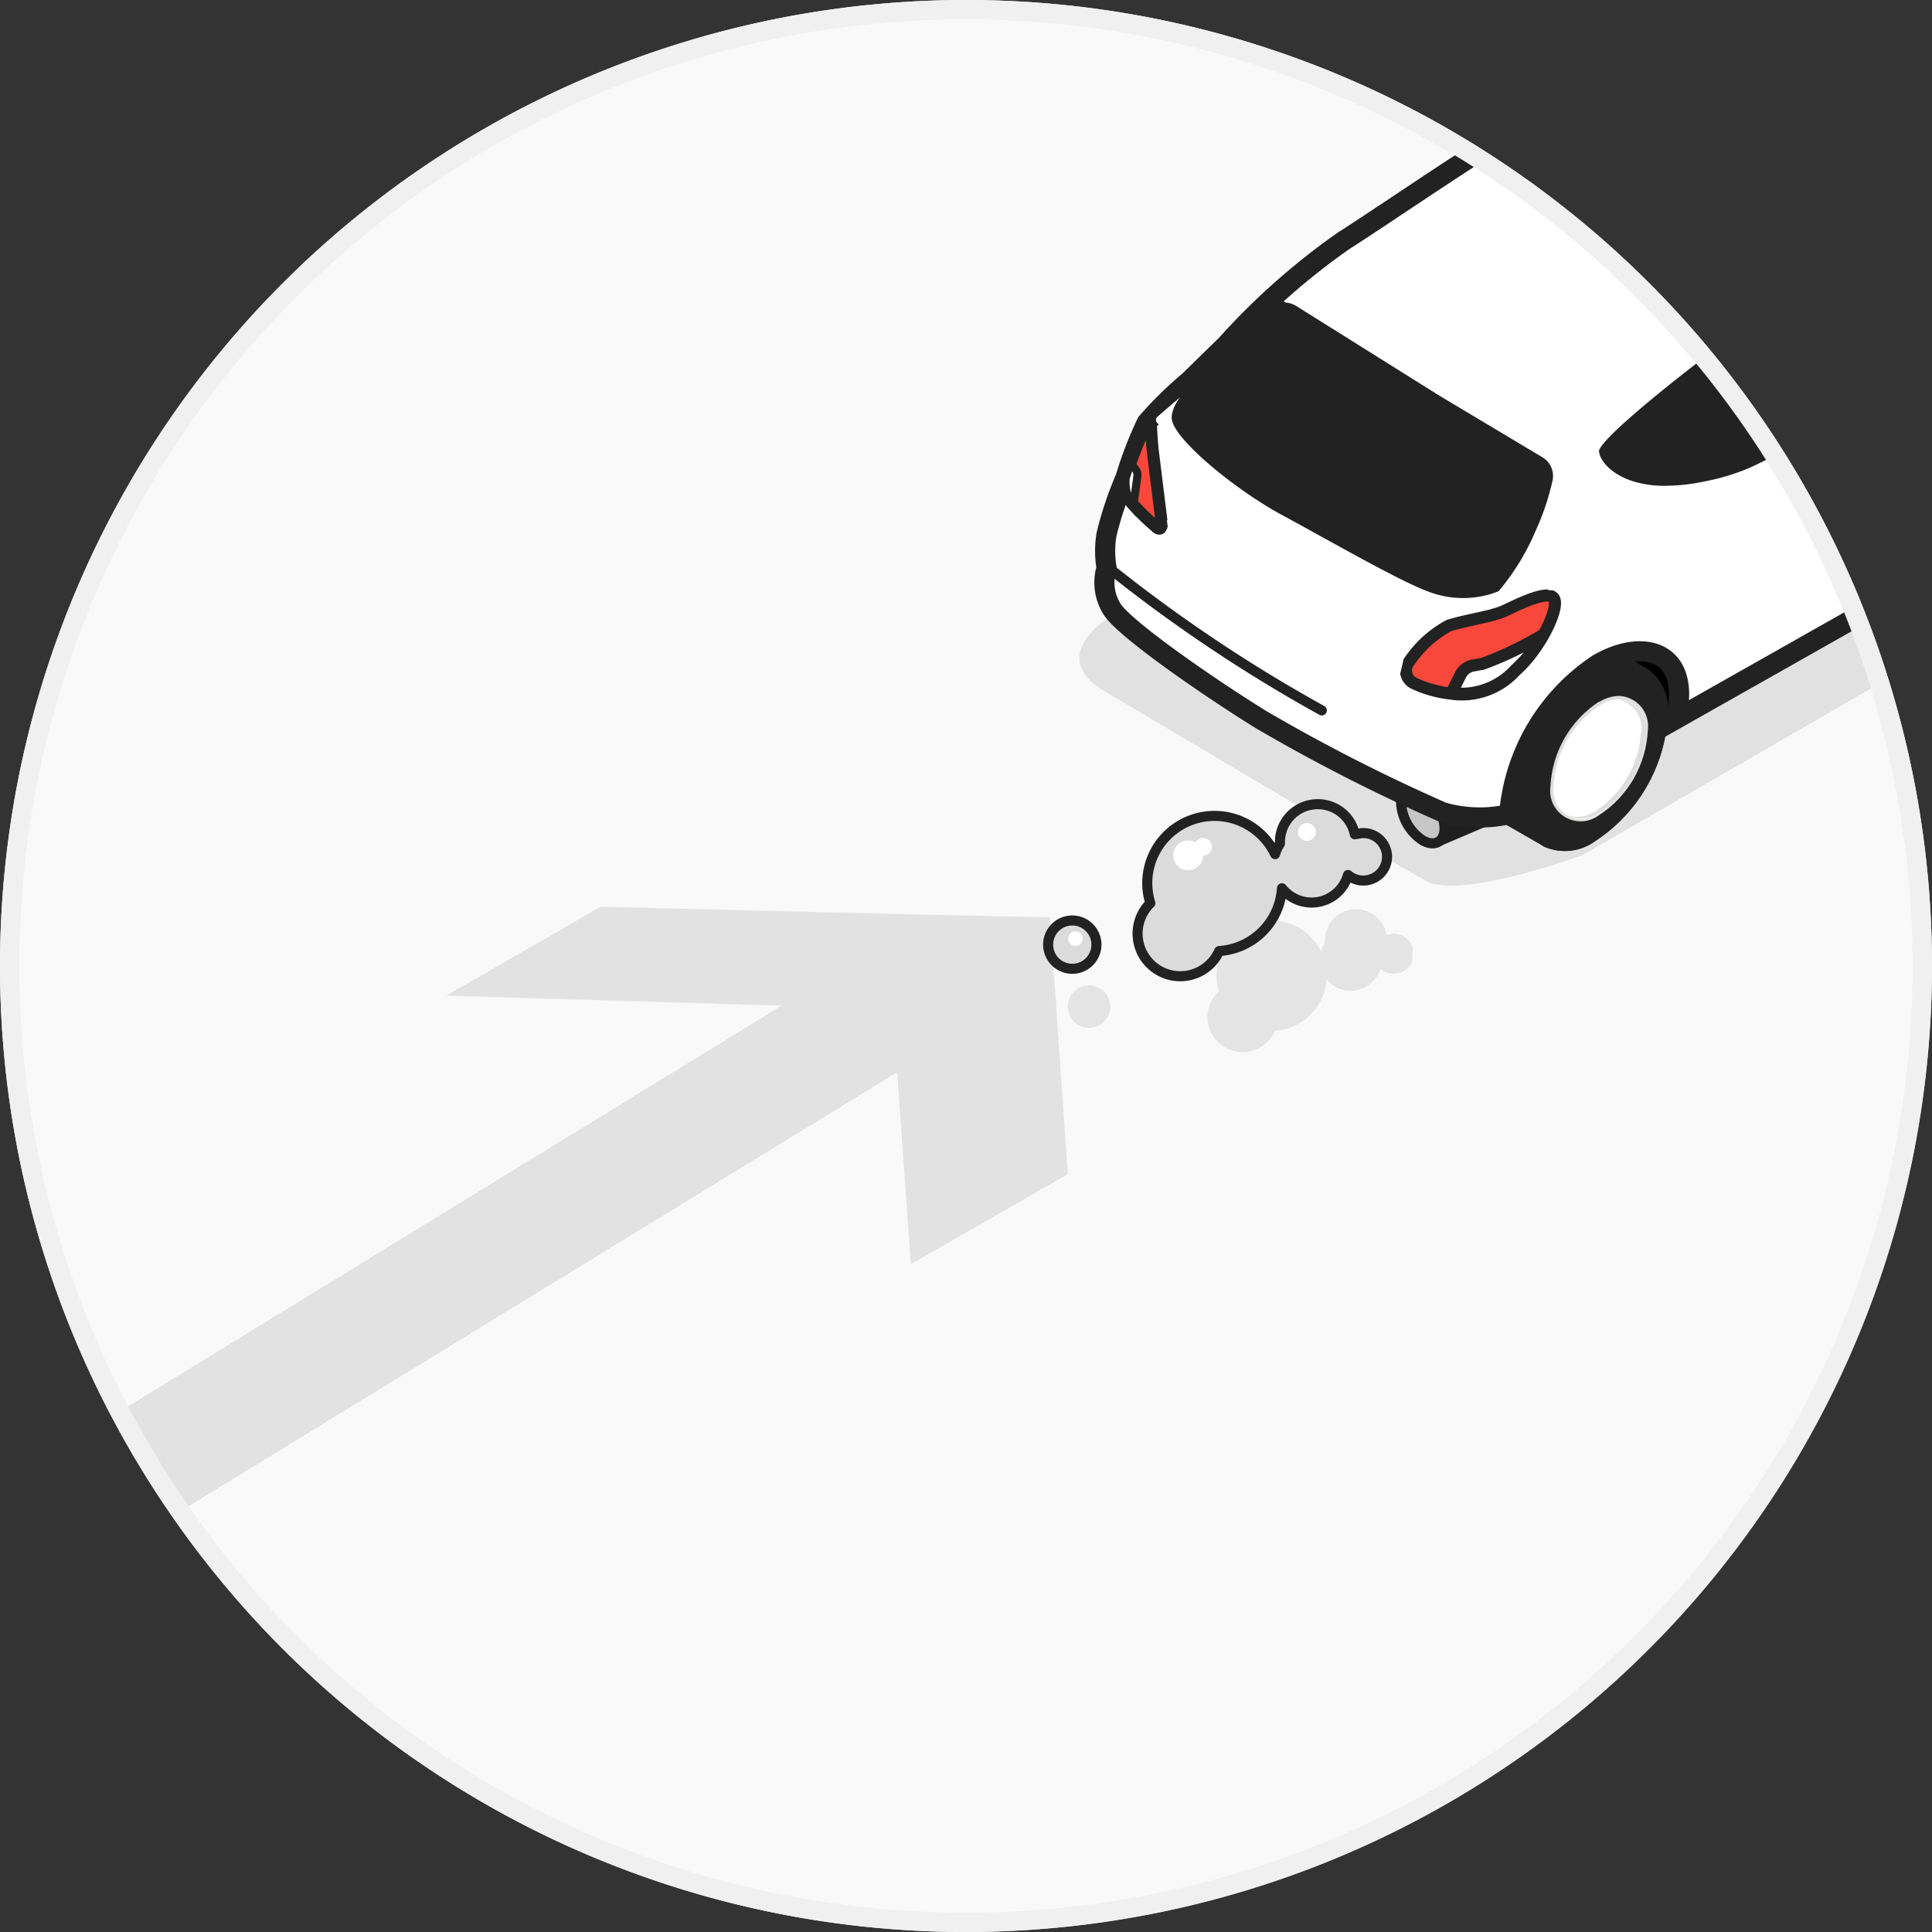 <svg xmlns="http://www.w3.org/2000/svg" xmlns:xlink="http://www.w3.org/1999/xlink" width="100" height="100" viewBox="0 0 100 100">
  <rect x="0" y="0" width="100" height="100" fill="#333333" stroke="none"/>
  <defs>
    <clipPath id="clip-path">
      <rect id="사각형_59828" data-name="사각형 59828" width="100" height="100" transform="translate(138 80)" fill="#d5d5d5"/>
    </clipPath>
    <clipPath id="clip-path-2">
      <rect id="사각형_259471" data-name="사각형 259471" width="100" height="100" fill="none"/>
    </clipPath>
    <clipPath id="clip-path-4">
      <path id="패스_698843" data-name="패스 698843" d="M4.8,53.8a49,49,0,1,0,49-49,49,49,0,0,0-49,49" transform="translate(-4.8 -4.8)" fill="none"/>
    </clipPath>
    <clipPath id="clip-path-5">
      <rect id="사각형_259463" data-name="사각형 259463" width="64.604" height="39.567" fill="none"/>
    </clipPath>
    <clipPath id="clip-path-6">
      <path id="패스_698844" data-name="패스 698844" d="M387.72,173.192a5.562,5.562,0,0,0-2.521,4.4,1.58,1.58,0,0,0,2.521,1.479,5.562,5.562,0,0,0,2.521-4.4,1.563,1.563,0,0,0-1.5-1.771,1.979,1.979,0,0,0-1.021.313" transform="translate(-385.199 -172.9)" fill="none"/>
    </clipPath>
    <linearGradient id="linear-gradient" x1="-9.168" y1="7.642" x2="-9.144" y2="7.642" gradientUnits="objectBoundingBox">
      <stop offset="0" stop-color="#c1c0c0"/>
      <stop offset="1" stop-color="#dedddc"/>
    </linearGradient>
    <clipPath id="clip-path-8">
      <path id="패스_698847" data-name="패스 698847" d="M393.133,175.546a5.229,5.229,0,0,1-2.375,4.125,1.646,1.646,0,0,1-1.458.188,1.61,1.61,0,0,0,1.688-.1,5.292,5.292,0,0,0,2.417-4.167,1.493,1.493,0,0,0-1.375-1.687,1.515,1.515,0,0,1,1.125,1.646" transform="translate(-389.3 -173.9)" fill="none"/>
    </clipPath>
    <linearGradient id="linear-gradient-2" x1="-19.761" y1="10.206" x2="-19.711" y2="10.206" xlink:href="#linear-gradient"/>
    <clipPath id="clip-path-10">
      <rect id="사각형_259466" data-name="사각형 259466" width="3.542" height="1.154" fill="none"/>
    </clipPath>
    <clipPath id="clip-path-11">
      <rect id="사각형_259467" data-name="사각형 259467" width="11.896" height="8.25" fill="none"/>
    </clipPath>
    <clipPath id="clip-path-12">
      <rect id="사각형_259468" data-name="사각형 259468" width="18.458" height="3.408" fill="none"/>
    </clipPath>
    <clipPath id="clip-path-13">
      <rect id="사각형_259469" data-name="사각형 259469" width="10.604" height="7.413" fill="none"/>
    </clipPath>
    <clipPath id="clip-path-14">
      <rect id="사각형_259470" data-name="사각형 259470" width="2.208" height="2.2" fill="none"/>
    </clipPath>
  </defs>
  <g id="마스크_그룹_309" data-name="마스크 그룹 309" transform="translate(-138 -80)" clip-path="url(#clip-path)">
    <g id="null_100x100" transform="translate(188 130)">
      <g id="그룹_347224" data-name="그룹 347224" transform="translate(-50 -50)" style="isolation: isolate">
        <g id="Layer_1" data-name="Layer 1">
          <g id="그룹_347223" data-name="그룹 347223" clip-path="url(#clip-path-2)">
            <g id="그룹_347205" data-name="그룹 347205" clip-path="url(#clip-path-2)">
              <path id="패스_698831" data-name="패스 698831" d="M50,0A50,50,0,1,1,0,50,50.013,50.013,0,0,1,50,0" fill="#f9f9f9"/>
              <path id="패스_698832" data-name="패스 698832" d="M50,100a50,50,0,1,1,50-50,50.066,50.066,0,0,1-50,50M50,1A49,49,0,1,0,99,50,49.053,49.053,0,0,0,50,1" fill="#f0f0f0"/>
            </g>
            <g id="그룹_347208" data-name="그룹 347208" transform="translate(1 1)" clip-path="url(#clip-path-4)">
              <path id="패스_698833" data-name="패스 698833" d="M26.862,225.842l-6.979-.146-16.271-.4-7.979,4.6,17.354.521L-34.7,259.654l5.938,3.438,47.729-29.229.708,9.938,8.125-4.667-.646-9.25Z" transform="translate(26.471 -179.363)" fill="#e2e2e2"/>
              <path id="패스_698834" data-name="패스 698834" d="M357,203.025l3.167-1.354-2.521-.271Z" transform="translate(-283.625 -160.442)" fill="#222"/>
              <path id="패스_698835" data-name="패스 698835" d="M357,203.025l3.167-1.354-2.521-.271Z" transform="translate(-283.625 -160.442)" fill="none" stroke="#222" stroke-linejoin="round" stroke-width="0.521"/>
              <path id="패스_698836" data-name="패스 698836" d="M350.35,197.765c0,.708-.5,1-1.125.646a2.458,2.458,0,0,1-1.125-1.937c0-.708.5-1,1.125-.646a2.479,2.479,0,0,1,1.125,1.938" transform="translate(-276.579 -155.91)" fill="#dbdbdb"/>
              <path id="패스_698837" data-name="패스 698837" d="M350.35,197.765c0,.708-.5,1-1.125.646a2.458,2.458,0,0,1-1.125-1.937c0-.708.5-1,1.125-.646a2.479,2.479,0,0,1,1.125,1.938Z" transform="translate(-276.579 -155.91)" fill="none" stroke="#222" stroke-linejoin="round" stroke-width="0.521"/>
              <g id="그룹_347207" data-name="그룹 347207" transform="translate(54.875 5.292)" opacity="0.1" style="mix-blend-mode: multiply;isolation: isolate">
                <g id="그룹_347206" data-name="그룹 347206" clip-path="url(#clip-path-5)">
                  <path id="패스_698838" data-name="패스 698838" d="M331.284,41.263c-3.6-2.479-20.229-11.062-20.229-11.062l-41.4,25.708s-3.167,2-.167,3.771c4.167,2.458,14.375,8.542,16.625,9.812,1.792,1.021,8.146-1.333,8.146-1.333l35.979-20.792s4.979-3.417,1.042-6.1" transform="translate(-268.201 -30.2)"/>
                </g>
              </g>
              <path id="패스_698839" data-name="패스 698839" d="M401.663,161.054l-.708,1.75-.688.333L397.1,158.6l3.167-.4,1.688,1.333Z" transform="translate(-315.371 -126.242)"/>
              <path id="패스_698840" data-name="패스 698840" d="M373.85,158.875l-2.833-1.625a2.6,2.6,0,0,0-2.646.271,8.337,8.337,0,0,0-3.771,6.521,2.573,2.573,0,0,0,1.125,2.438l2.833,1.625a2.652,2.652,0,0,0,2.646-.271,8.337,8.337,0,0,0,3.771-6.521,2.6,2.6,0,0,0-1.1-2.437" transform="translate(-289.642 -125.291)" fill="#222"/>
              <path id="패스_698841" data-name="패스 698841" d="M385.642,167.487a8.337,8.337,0,0,1-3.771,6.521,2.654,2.654,0,0,1-2.646.271,2.614,2.614,0,0,1-1.125-2.437,8.337,8.337,0,0,1,3.771-6.521,2.606,2.606,0,0,1,2.646-.271,2.672,2.672,0,0,1,1.1,2.438" transform="translate(-300.329 -131.466)" fill="#222"/>
              <path id="패스_698842" data-name="패스 698842" d="M387.179,169.106a7.707,7.707,0,0,1-3.479,6.042,2.5,2.5,0,0,1-2.458.25,2.471,2.471,0,0,1-1.042-2.271,7.707,7.707,0,0,1,3.479-6.042,2.12,2.12,0,0,1,3.479,2.021" transform="translate(-301.992 -132.898)" fill="#222"/>
            </g>
            <g id="그룹_347209" data-name="그룹 347209" transform="translate(80.25 36.021)" clip-path="url(#clip-path-6)">
              <rect id="사각형_259464" data-name="사각형 259464" width="8.562" height="8.473" transform="translate(-3.462 3.76) rotate(-46.8)" fill="url(#linear-gradient)"/>
            </g>
            <g id="그룹_347210" data-name="그룹 347210" transform="translate(1 1)" clip-path="url(#clip-path-4)">
              <path id="패스_698845" data-name="패스 698845" d="M390.788,175.591a5.292,5.292,0,0,1-2.4,4.188,1.5,1.5,0,0,1-2.4-1.4,5.292,5.292,0,0,1,2.4-4.187,1.5,1.5,0,0,1,2.4,1.4" transform="translate(-306.579 -138.675)" fill="#fff"/>
            </g>
            <g id="그룹_347211" data-name="그룹 347211" transform="translate(81.104 36.229)" clip-path="url(#clip-path-8)">
              <rect id="사각형_259465" data-name="사각형 259465" width="4.104" height="6.248" transform="translate(0)" fill="url(#linear-gradient-2)"/>
            </g>
            <g id="그룹_347222" data-name="그룹 347222" transform="translate(1 1)" clip-path="url(#clip-path-4)">
              <path id="패스_698848" data-name="패스 698848" d="M335.386,15.167c-.625-.812-2.937-3.042-2.937-3.042a11.917,11.917,0,0,0-2.625-2.438c-1.667-1.146-7.187-4.375-11.208-5.271a14.729,14.729,0,0,0-3.646-.521,8.313,8.313,0,0,0-3.083.542L307.2,6.25a31.409,31.409,0,0,0-4.583.646,32.586,32.586,0,0,0-6.25,2.5c-2.042,1.021-6.729,4.292-9.646,6.167a35.623,35.623,0,0,0-6.042,5.354l-1.917,1.875a20.136,20.136,0,0,0-2.208,2.167,20.062,20.062,0,0,0-1.1,2.854,18.188,18.188,0,0,0-.979,2.917,5.135,5.135,0,0,0,0,1.75,2.583,2.583,0,0,0,.292,2.146c.646,1,4.792,3.9,7.708,5.708a92.025,92.025,0,0,0,9.4,4.792,6.958,6.958,0,0,0,3.438.1,10.352,10.352,0,0,1,4.6-7.771c2.417-1.4,4.875-.625,4.021,2.854l20.667-11.687c.458-2.833,2.646-7.146,5.063-8.562s5.063-.292,3.667,3.542a18.788,18.788,0,0,0,1.833-2.729,2.5,2.5,0,0,0,.167-1.771s.729-3.1.083-3.917" transform="translate(-218.198 -4.084)" fill="#fff"/>
              <path id="패스_698849" data-name="패스 698849" d="M335.386,15.167c-.625-.812-2.937-3.042-2.937-3.042a11.917,11.917,0,0,0-2.625-2.438c-1.667-1.146-7.187-4.375-11.208-5.271a14.729,14.729,0,0,0-3.646-.521,8.313,8.313,0,0,0-3.083.542L307.2,6.25a31.409,31.409,0,0,0-4.583.646,32.586,32.586,0,0,0-6.25,2.5c-2.042,1.021-6.729,4.292-9.646,6.167a35.623,35.623,0,0,0-6.042,5.354l-1.917,1.875a20.136,20.136,0,0,0-2.208,2.167,20.062,20.062,0,0,0-1.1,2.854,18.188,18.188,0,0,0-.979,2.917,5.135,5.135,0,0,0,0,1.75,2.583,2.583,0,0,0,.292,2.146c.646,1,4.792,3.9,7.708,5.708a92.025,92.025,0,0,0,9.4,4.792,6.958,6.958,0,0,0,3.438.1,10.352,10.352,0,0,1,4.6-7.771c2.417-1.4,4.875-.625,4.021,2.854l20.667-11.687c.458-2.833,2.646-7.146,5.063-8.562s5.063-.292,3.667,3.542a18.788,18.788,0,0,0,1.833-2.729,2.5,2.5,0,0,0,.167-1.771S336.032,15.98,335.386,15.167Z" transform="translate(-218.198 -4.084)" fill="none" stroke="#222" stroke-miterlimit="10" stroke-width="1.042"/>
              <path id="패스_698850" data-name="패스 698850" d="M410.633,24.663s3.375-.042,5.521.021,4.833.625,5.521.542,1.479-.333,1.5-.917-1.187-3.937-4.917-6.042a26,26,0,0,0-9.833-3.521,11.257,11.257,0,0,0-3.792.083s-2.9.313-4.229.625a23.333,23.333,0,0,0-3.1,1.062,66.627,66.627,0,0,1,6.354,2.875,32.214,32.214,0,0,1,7,5.25" transform="translate(-315.529 -12.601)" fill="#222"/>
              <path id="패스_698851" data-name="패스 698851" d="M417.179,18.629a31.919,31.919,0,0,0-9.75-2.729l-.458.083h-.021c-.021,0-2.917.313-4.208.625a14.521,14.521,0,0,0-2.542.938c.938.375,3.521,1.458,5.833,2.687a31.191,31.191,0,0,1,7,5.25h2.333l3.083.042c1.125.042,2.417.208,3.458.354a15.438,15.438,0,0,0,1.875.208h.167a2.088,2.088,0,0,0,1.229-.479c-.437-1.125-2.271-4.521-8-6.979" transform="translate(-317.825 -13.587)" fill="#222"/>
              <g id="그룹_347213" data-name="그룹 347213" transform="translate(82.979 4.021)" opacity="0.7">
                <g id="그룹_347212" data-name="그룹 347212" clip-path="url(#clip-path-10)">
                  <path id="패스_698852" data-name="패스 698852" d="M406.458,24.1c-.479,0-2.583.146-3.458.208l2.167.938c.729-.5,1.667-1.146,1.271-1.146" transform="translate(-403.021 -24.1)" fill="#222"/>
                </g>
              </g>
              <path id="패스_698853" data-name="패스 698853" d="M397.221,88.984c0,.4.583,1.271,2,1.625a5.625,5.625,0,0,0,1.4.167,10.438,10.438,0,0,0,2.167-.25,10.917,10.917,0,0,0,2.417-.771l1.5-.729a.562.562,0,0,0,.292-.667,42.447,42.447,0,0,0-1.437-4.6c-.292-.687-.708-1.1-1.375-.687a6.77,6.77,0,0,0-.812.521c-2.792,2.1-6.167,4.854-6.167,5.417" transform="translate(-315.45 -66.63)" fill="#222"/>
              <g id="그룹_347215" data-name="그룹 347215" transform="translate(59.833 14.562)" opacity="0.2">
                <g id="그룹_347214" data-name="그룹 347214" clip-path="url(#clip-path-11)">
                  <path id="패스_698854" data-name="패스 698854" d="M297.542,74.7l-3.5,3.333-.1.1C292.313,79.6,292,80.367,292,80.762s.75,1.292,1.792,2.188a26.053,26.053,0,0,1,10.1-4.271Z" transform="translate(-292 -74.7)" fill="#222"/>
                </g>
              </g>
              <g id="그룹_347217" data-name="그룹 347217" transform="translate(82.354 2.312)" opacity="0.2">
                <g id="그룹_347216" data-name="그룹 347216" clip-path="url(#clip-path-12)">
                  <path id="패스_698855" data-name="패스 698855" d="M418.637,19.317c-.458-.229-.937-.458-1.458-.687a31.919,31.919,0,0,0-9.75-2.729l-.458.083h-.021c-.021,0-2.917.313-4.208.625a14.5,14.5,0,0,0-2.542.938c.583.229,1.854.771,3.292,1.438,2.542-.417,7.458-.792,15.167.333" transform="translate(-400.179 -15.9)" fill="#222"/>
                </g>
              </g>
              <path id="패스_698856" data-name="패스 698856" d="M349.754,152.5a.729.729,0,0,1-.271-1.125,5.765,5.765,0,0,1,2.063-1.875c1.021-.312,2.229-.458,2.9-.771s2.375-1.187,2.563-.562-.833,2.625-2.021,3.667a3.749,3.749,0,0,1-3.354,1.188,6.125,6.125,0,0,1-1.875-.542" transform="translate(-277.546 -118.123)" fill="#f8483b"/>
              <path id="패스_698857" data-name="패스 698857" d="M349.754,152.5a.729.729,0,0,1-.271-1.125,5.765,5.765,0,0,1,2.063-1.875c1.021-.312,2.229-.458,2.9-.771s2.375-1.187,2.563-.562-.833,2.625-2.021,3.667a3.749,3.749,0,0,1-3.354,1.188A6.125,6.125,0,0,1,349.754,152.5Z" transform="translate(-277.546 -118.123)" fill="none" stroke="#222" stroke-linejoin="round" stroke-width="0.625"/>
              <path id="패스_698858" data-name="패스 698858" d="M362.225,159.2l-.437.083a.9.9,0,0,0-.708.479l-.479.958a3.782,3.782,0,0,0,3.313-1.208,7.271,7.271,0,0,0,1.438-1.812,22.8,22.8,0,0,1-3.1,1.458" transform="translate(-286.475 -125.846)" fill="#fff"/>
              <path id="패스_698859" data-name="패스 698859" d="M362.225,159.2l-.437.083a.9.9,0,0,0-.708.479l-.479.958a3.782,3.782,0,0,0,3.313-1.208,7.271,7.271,0,0,0,1.438-1.812A18.461,18.461,0,0,1,362.225,159.2Z" transform="translate(-286.475 -125.846)" fill="none" stroke="#222" stroke-linejoin="round" stroke-width="0.625"/>
              <path id="패스_698860" data-name="패스 698860" d="M279.671,106.962a2.029,2.029,0,0,0,.292,1.313,12.062,12.062,0,0,0,1.354,1.313.146.146,0,0,0,.229-.125l-.479-3.875c-.062-.583-.1-1.292-.1-1.687l-.187.229a18.065,18.065,0,0,0-1.1,2.854" transform="translate(-222.4 -83.254)" fill="#f8483b"/>
              <path id="패스_698861" data-name="패스 698861" d="M279.671,106.962a2.029,2.029,0,0,0,.292,1.313,12.062,12.062,0,0,0,1.354,1.313.146.146,0,0,0,.229-.125l-.479-3.875c-.062-.583-.1-1.292-.1-1.687l-.187.229A19.388,19.388,0,0,0,279.671,106.962Z" transform="translate(-222.4 -83.254)" fill="none" stroke="#222" stroke-linejoin="round" stroke-width="0.625"/>
              <path id="패스_698862" data-name="패스 698862" d="M279.921,115l-.25.771a2.029,2.029,0,0,0,.292,1.313l.1.146.208-1.542a.458.458,0,0,0-.083-.333l-.25-.354" transform="translate(-222.4 -92.042)" fill="#fff"/>
              <path id="패스_698863" data-name="패스 698863" d="M279.921,115l-.25.771a2.029,2.029,0,0,0,.292,1.313l.1.146.208-1.542a.458.458,0,0,0-.083-.333Z" transform="translate(-222.4 -92.042)" fill="none" stroke="#222" stroke-miterlimit="10" stroke-width="0.417"/>
              <path id="패스_698864" data-name="패스 698864" d="M274.4,140.2a78.236,78.236,0,0,0,11.25,7.563" transform="translate(-218.233 -111.992)" fill="none" stroke="#222" stroke-linecap="round" stroke-miterlimit="10" stroke-width="0.521"/>
              <path id="패스_698865" data-name="패스 698865" d="M288.472,98.6s-.542.729-.437,1.1-.1.917,3.938,3.938l-4.687-3.667a.229.229,0,0,1-.021-.333Z" transform="translate(-228.368 -79.058)" fill="#fff"/>
              <path id="패스_698866" data-name="패스 698866" d="M301.675,136.35s-7.625-2.646-12.25-7.25l.042.354a.5.5,0,0,1-.167.313s2.646,3.479,12.208,7.292" transform="translate(-230.029 -103.204)" fill="#fff"/>
              <path id="패스_698867" data-name="패스 698867" d="M357.146,137.5a9.436,9.436,0,0,1-1.646,2.833c-.729.521-4-1.167-4-1.167a5.208,5.208,0,0,0,3.354.5l.313-.042c.292-.042,1.063-.25,1.979-2.125" transform="translate(-279.271 -109.854)" fill="#fff"/>
              <path id="패스_698868" data-name="패스 698868" d="M391.813,128.651c-.979.521-5.021,2.646-7.312,3.729,0,0,3.688.375,7.375-3.667a.044.044,0,0,0-.062-.062" transform="translate(-305.396 -102.838)" fill="#fff"/>
              <path id="패스_698869" data-name="패스 698869" d="M458.554,108.561l2.917-1.687a.875.875,0,0,0,.354-.687c0-.271-.167-.4-.354-.271l-2.917,1.688a.875.875,0,0,0-.354.688c0,.271.167.4.354.271" transform="translate(-363.742 -84.811)" fill="#fff"/>
              <path id="패스_698870" data-name="패스 698870" d="M458.554,108.561l2.917-1.687a.875.875,0,0,0,.354-.687c0-.271-.167-.4-.354-.271l-2.917,1.688a.875.875,0,0,0-.354.688C458.2,108.54,458.367,108.665,458.554,108.561Z" transform="translate(-363.742 -84.811)" fill="none" stroke="#222" stroke-miterlimit="10" stroke-width="0.625"/>
              <path id="패스_698871" data-name="패스 698871" d="M458.554,106.261l2.917-1.687a.875.875,0,0,0,.354-.687c0-.271-.167-.4-.354-.271l-2.917,1.688a.875.875,0,0,0-.354.688c0,.271.167.4.354.271" transform="translate(-363.742 -82.99)" fill="#fff"/>
              <path id="패스_698872" data-name="패스 698872" d="M458.554,106.261l2.917-1.687a.875.875,0,0,0,.354-.687c0-.271-.167-.4-.354-.271l-2.917,1.688a.875.875,0,0,0-.354.688C458.2,106.261,458.367,106.386,458.554,106.261Z" transform="translate(-363.742 -82.99)" fill="none" stroke="#222" stroke-miterlimit="10" stroke-width="0.625"/>
              <path id="패스_698873" data-name="패스 698873" d="M447.415,70.552a15.924,15.924,0,0,1,6.146.583,1.958,1.958,0,0,1,.542.292c.313.25.646.667-.083,1l-10.6,5.688a.979.979,0,0,1-1.333-.562L440.6,73.323a.937.937,0,0,1,.563-1.187l2.021-.771a12.4,12.4,0,0,1,4.25-.812" transform="translate(-349.769 -56.823)" fill="#222"/>
              <path id="패스_698874" data-name="패스 698874" d="M432.871,78.3s-1.687.625-2.771,1.188l2.146,6.146,3.333-1.6Z" transform="translate(-341.496 -62.988)" fill="#222"/>
              <path id="패스_698875" data-name="패스 698875" d="M382.35,105.533l-1.312,2.688L380.1,104.2Z" transform="translate(-301.913 -83.492)" fill="#fff"/>
              <path id="패스_698876" data-name="패스 698876" d="M306.917,89.829a5.354,5.354,0,0,1-1.708-.271,51.771,51.771,0,0,1-5.5-2.812l-2.167-1.187c-2.6-1.4-5.6-4-5.646-4.9-.021-.4.313-1.167,1.938-2.625l.1-.1,3.5-3.333,8.042,5.042,5.625,3.375a.479.479,0,0,1,.229.521,13.206,13.206,0,0,1-.917,2.854,14.438,14.438,0,0,1-1.875,3.1,2.831,2.831,0,0,1-1.646.313" transform="translate(-232.084 -60.058)" fill="#222"/>
              <path id="패스_698877" data-name="패스 698877" d="M310.285,83.189a1.125,1.125,0,0,1,.521,1.229,12.936,12.936,0,0,1-.854,2.542,12.268,12.268,0,0,1-1.937,3.167,4.987,4.987,0,0,1-3.5.063c-1.479-.5-5.25-2.687-7.687-4s-5.687-3.979-5.729-5.021,1.938-2.708,2.083-2.854L296.16,75.5a1.125,1.125,0,0,1,1.375-.146L304.952,80Z" transform="translate(-231.452 -60.522)" fill="#222"/>
              <g id="그룹_347219" data-name="그룹 347219" transform="translate(61.5 46.062)" opacity="0.1">
                <g id="그룹_347218" data-name="그룹 347218" clip-path="url(#clip-path-13)">
                  <path id="패스_698878" data-name="패스 698878" d="M341.3,233.041a1.033,1.033,0,1,0,0-.021" transform="translate(-332.695 -230.728)" fill="#222"/>
                  <path id="패스_698879" data-name="패스 698879" d="M329.2,227.544a1.6,1.6,0,1,0,1.563-1.646,1.6,1.6,0,0,0-1.562,1.646" transform="translate(-323.115 -225.898)" fill="#222"/>
                  <path id="패스_698880" data-name="패스 698880" d="M327.9,232.444a1.6,1.6,0,1,0,1.563-1.646,1.6,1.6,0,0,0-1.562,1.646" transform="translate(-322.085 -229.777)" fill="#222"/>
                  <path id="패스_698881" data-name="패스 698881" d="M302.2,231.635a2.854,2.854,0,1,0,.784-2.05,2.854,2.854,0,0,0-.784,2.05" transform="translate(-301.737 -228.114)" fill="#222"/>
                  <path id="패스_698882" data-name="패스 698882" d="M300,245.873a1.813,1.813,0,1,0,.494-1.307,1.813,1.813,0,0,0-.494,1.307" transform="translate(-299.996 -240.227)" fill="#222"/>
                </g>
              </g>
              <g id="그룹_347221" data-name="그룹 347221" transform="translate(54.271 50)" opacity="0.1">
                <g id="그룹_347220" data-name="그룹 347220" clip-path="url(#clip-path-14)">
                  <path id="패스_698883" data-name="패스 698883" d="M265.3,245.922a1.1,1.1,0,1,0,1.063-1.125,1.1,1.1,0,0,0-1.062,1.125" transform="translate(-265.299 -244.797)" fill="#222"/>
                </g>
              </g>
              <path id="패스_698884" data-name="패스 698884" d="M283.289,204.947a3.479,3.479,0,0,1,6.458-2.542,1.937,1.937,0,0,1,.25-.542v-.083a1.958,1.958,0,0,1,3.875-.4l.375-.062a1.229,1.229,0,1,1-.729,2.167,1.958,1.958,0,0,1-3.417.688,3.479,3.479,0,0,1-3.25,3.25,2.208,2.208,0,1,1-3.562-2.479" transform="translate(-224.747 -159.197)" fill="#dbdbdb"/>
              <path id="패스_698885" data-name="패스 698885" d="M283.289,204.947a3.479,3.479,0,0,1,6.458-2.542,1.937,1.937,0,0,1,.25-.542v-.083a1.958,1.958,0,0,1,3.875-.4l.375-.062a1.229,1.229,0,1,1-.729,2.167,1.958,1.958,0,0,1-3.417.688,3.479,3.479,0,0,1-3.25,3.25,2.208,2.208,0,1,1-3.562-2.479Z" transform="translate(-224.747 -159.197)" fill="none" stroke="#222" stroke-linejoin="round" stroke-width="0.521"/>
              <path id="패스_698886" data-name="패스 698886" d="M260.4,229.968a1.25,1.25,0,1,0,1.208-1.271,1.25,1.25,0,0,0-1.208,1.271" transform="translate(-207.149 -182.052)" fill="#dbdbdb"/>
              <path id="패스_698887" data-name="패스 698887" d="M260.4,229.968a1.25,1.25,0,1,0,1.208-1.271A1.25,1.25,0,0,0,260.4,229.968Z" transform="translate(-207.149 -182.052)" fill="none" stroke="#222" stroke-linejoin="round" stroke-width="0.521"/>
              <path id="패스_698888" data-name="패스 698888" d="M291.5,209.571a.771.771,0,1,0,.771-.771.771.771,0,0,0-.771.771" transform="translate(-231.771 -166.3)" fill="#fff"/>
              <path id="패스_698889" data-name="패스 698889" d="M265.4,231.775a.375.375,0,1,0,.375-.375.375.375,0,0,0-.375.375" transform="translate(-211.108 -184.192)" fill="#fff"/>
              <path id="패스_698890" data-name="패스 698890" d="M322.5,204.958a.458.458,0,1,0,.458-.458.458.458,0,0,0-.458.458" transform="translate(-256.313 -162.896)" fill="#fff"/>
              <path id="패스_698891" data-name="패스 698891" d="M296.7,208.658a.458.458,0,1,0,.458-.458.458.458,0,0,0-.458.458" transform="translate(-235.888 -165.825)" fill="#fff"/>
            </g>
          </g>
        </g>
      </g>
    </g>
  </g>
</svg>
